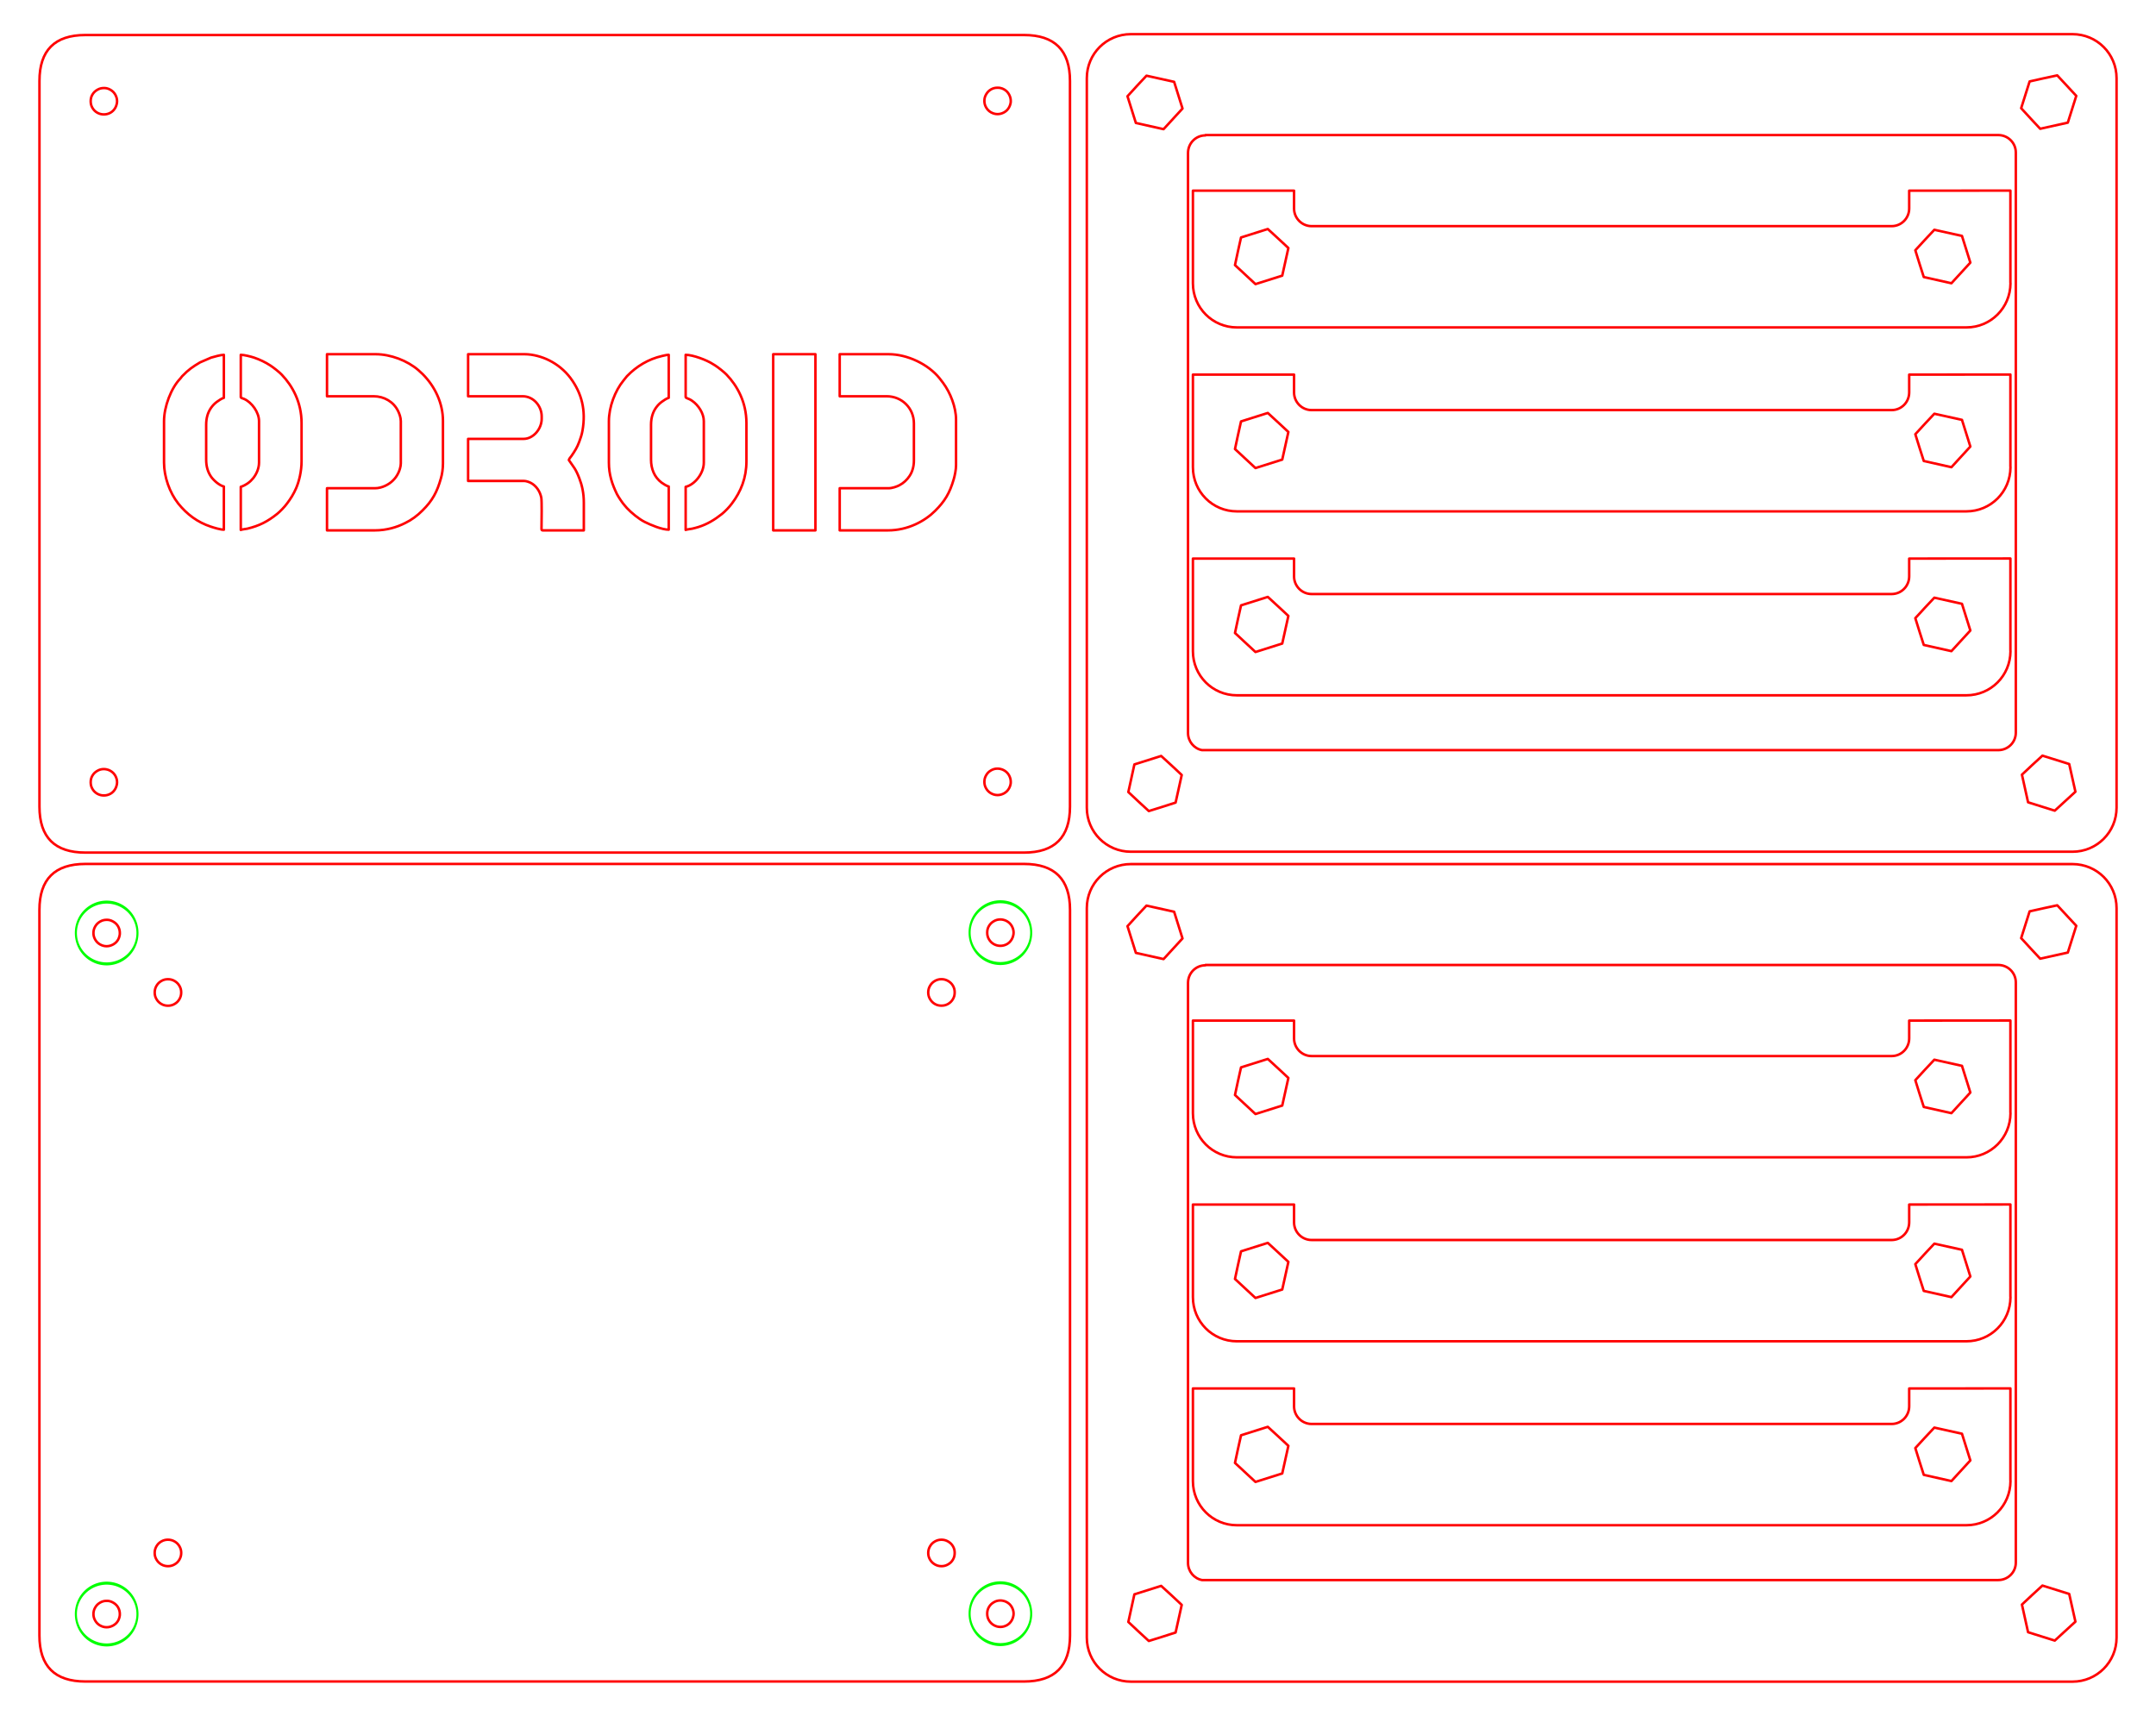 <?xml version="1.0" encoding="UTF-8" standalone="no"?>
<svg
   xmlns:ooo="http://xml.openoffice.org/svg/export"
   xmlns:dc="http://purl.org/dc/elements/1.1/"
   xmlns:cc="http://creativecommons.org/ns#"
   xmlns:rdf="http://www.w3.org/1999/02/22-rdf-syntax-ns#"
   xmlns:svg="http://www.w3.org/2000/svg"
   xmlns="http://www.w3.org/2000/svg"
   xmlns:sodipodi="http://sodipodi.sourceforge.net/DTD/sodipodi-0.dtd"
   xmlns:inkscape="http://www.inkscape.org/namespaces/inkscape"
   version="1.2"
   width="868.11"
   height="690.945"
   viewBox="0 0 24500 19499.999"
   preserveAspectRatio="xMidYMid"
   clip-path="url(#presentation_clip_path)"
   xml:space="preserve"
   id="svg2"
   inkscape:version="0.48.4 r9939"
   sodipodi:docname="OdroidCase-Standard ohne Blende.pdf"
   style="fill-rule:evenodd;stroke-width:28.222;stroke-linejoin:round"><sodipodi:namedview
     pagecolor="#ffffff"
     bordercolor="#666666"
     borderopacity="1"
     objecttolerance="10"
     gridtolerance="10"
     guidetolerance="10"
     inkscape:pageopacity="0"
     inkscape:pageshadow="2"
     inkscape:window-width="1920"
     inkscape:window-height="1060"
     id="namedview368"
     showgrid="false"
     inkscape:document-units="mm"
     units="mm"
     inkscape:snap-bbox="true"
     inkscape:bbox-nodes="true"
     inkscape:bbox-paths="true"
     inkscape:snap-bbox-edge-midpoints="true"
     inkscape:snap-bbox-midpoints="true"
     inkscape:snap-nodes="true"
     inkscape:object-paths="true"
     inkscape:snap-intersection-paths="true"
     inkscape:object-nodes="true"
     inkscape:snap-smooth-nodes="true"
     inkscape:snap-midpoints="true"
     inkscape:snap-object-midpoints="true"
     inkscape:snap-center="true"
     inkscape:zoom="0.58946907"
     inkscape:cx="1178.5402"
     inkscape:cy="420.60257"
     inkscape:window-x="1913"
     inkscape:window-y="-10"
     inkscape:window-maximized="1"
     inkscape:current-layer="svg2" /><defs
     class="ClipPathGroup"
     id="defs4"><clipPath
       id="presentation_clip_path"
       clipPathUnits="userSpaceOnUse"><rect
         x="0"
         y="0"
         width="60900"
         height="30400"
         id="rect7" /></clipPath></defs><defs
     class="TextShapeIndex"
     id="defs9"><g
       ooo:slide="id1"
       ooo:id-list="id3 id4 id5 id6 id7 id8 id9 id10 id11 id12 id13 id14 id15 id16 id17 id18 id19 id20 id21 id22 id23 id24 id25 id26 id27 id28 id29 id30 id31 id32 id33 id34 id35 id36 id37 id38 id39 id40 id41 id42 id43 id44 id45 id46 id47 id48 id49 id50 id51 id52 id53 id54 id55 id56 id57 id58 id59 id60"
       id="g11" /></defs><defs
     class="EmbeddedBulletChars"
     id="defs13"><g
       id="bullet-char-template(57356)"
       transform="scale(4.8828125e-4,-4.8828125e-4)"><path
         d="M 580,1141 1163,571 580,0 -4,571 580,1141 z"
         id="path16"
         inkscape:connector-curvature="0" /></g><g
       id="bullet-char-template(57354)"
       transform="scale(4.8828125e-4,-4.8828125e-4)"><path
         d="m 8,1128 1129,0 L 1137,0 8,0 8,1128 z"
         id="path19"
         inkscape:connector-curvature="0" /></g><g
       id="bullet-char-template(10146)"
       transform="scale(4.8828125e-4,-4.8828125e-4)"><path
         d="M 174,0 602,739 174,1481 1456,739 174,0 z m 1184,739 -1049,607 350,-607 699,0 z"
         id="path22"
         inkscape:connector-curvature="0" /></g><g
       id="bullet-char-template(10132)"
       transform="scale(4.8828125e-4,-4.8828125e-4)"><path
         d="M 2015,739 1276,0 717,0 l 543,543 -1086,0 0,393 1086,0 -543,545 557,0 741,-742 z"
         id="path25"
         inkscape:connector-curvature="0" /></g><g
       id="bullet-char-template(10007)"
       transform="scale(4.8828125e-4,-4.8828125e-4)"><path
         d="m 0,-2 c -7,16 -16,29 -25,39 l 381,530 c -94,256 -141,385 -141,387 0,25 13,38 40,38 9,0 21,-2 34,-5 21,4 42,12 65,25 l 27,-13 111,-251 280,301 64,-25 24,25 c 21,-10 41,-24 62,-43 C 886,937 835,863 770,784 769,783 710,716 594,584 L 774,223 c 0,-27 -21,-55 -63,-84 l 16,-20 C 717,90 699,76 672,76 641,76 570,178 457,381 L 164,-76 c -22,-34 -53,-51 -92,-51 -42,0 -63,17 -64,51 -7,9 -10,24 -10,44 0,9 1,19 2,30 z"
         id="path28"
         inkscape:connector-curvature="0" /></g><g
       id="bullet-char-template(10004)"
       transform="scale(4.8828125e-4,-4.8828125e-4)"><path
         d="M 285,-33 C 182,-33 111,30 74,156 52,228 41,333 41,471 c 0,78 14,145 41,201 34,71 87,106 158,106 53,0 88,-31 106,-94 l 23,-176 c 8,-64 28,-97 59,-98 l 735,706 c 11,11 33,17 66,17 42,0 63,-15 63,-46 l 0,-122 c 0,-36 -10,-64 -30,-84 L 442,47 C 390,-6 338,-33 285,-33 z"
         id="path31"
         inkscape:connector-curvature="0" /></g><g
       id="bullet-char-template(9679)"
       transform="scale(4.8828125e-4,-4.8828125e-4)"><path
         d="M 813,0 C 632,0 489,54 383,161 276,268 223,411 223,592 c 0,181 53,324 160,431 106,107 249,161 430,161 179,0 323,-54 432,-161 108,-107 162,-251 162,-431 0,-180 -54,-324 -162,-431 C 1136,54 992,0 813,0 z"
         id="path34"
         inkscape:connector-curvature="0" /></g><g
       id="bullet-char-template(8226)"
       transform="scale(4.8828125e-4,-4.8828125e-4)"><path
         d="m 346,457 c -73,0 -137,26 -191,78 -54,51 -81,114 -81,188 0,73 27,136 81,188 54,52 118,78 191,78 73,0 134,-26 185,-79 51,-51 77,-114 77,-187 0,-75 -25,-137 -76,-188 -50,-52 -112,-78 -186,-78 z"
         id="path37"
         inkscape:connector-curvature="0" /></g><g
       id="bullet-char-template(8211)"
       transform="scale(4.8828125e-4,-4.8828125e-4)"><path
         d="m -4,459 1139,0 0,147 -1139,0 0,-147 z"
         id="path40"
         inkscape:connector-curvature="0" /></g></defs><defs
     class="TextEmbeddedBitmaps"
     id="defs42" /><g
     id="bg-id2"
     class="Background"
     style="stroke:#ff0000;stroke-width:28.222;stroke-miterlimit:4;stroke-opacity:1;stroke-dasharray:none"
     transform="translate(0,-10900.004)" /><g
     id="bo-id2"
     class="BackgroundObjects"
     style="stroke:#ff0000;stroke-width:28.222;stroke-miterlimit:4;stroke-opacity:1;stroke-dasharray:none"
     transform="translate(0,-10900.004)" /><path
     style="fill:none;stroke:#ff0000;stroke-width:28.222;stroke-linejoin:miter;stroke-miterlimit:4;stroke-opacity:1;stroke-dasharray:none"
     d="M 969.667,398.139 C 621.667,398.139 448.438,572.25 448.438,920.25 l 0,8247.062 c 0,348 173.229,522.111 521.229,522.111 l 10667.117,0 c 348,0 522.111,-174.111 522.111,-522.111 l 0,-8247.062 c 0,-348 -174.111,-522.111 -522.111,-522.111 l -10667.117,0 z M 11336.041,996.979 c 11,0 19.868,0.646 30.868,2.646 16,3 30.098,8.757 44.098,16.757 23.999,14 40.68,31.562 54.68,55.562 13,24 20.285,46.966 20.285,74.966 0,12 -0.528,21.632 -3.528,32.632 -4,16 -8.757,28.333 -16.757,42.333 -14,24 -30.681,40.681 -54.68,54.681 -24,13 -47.966,20.284 -74.966,20.284 -28,0 -50.965,-7.284 -74.965,-20.284 -24,-14 -40.681,-30.681 -54.681,-54.681 -14,-24 -20.284,-47.965 -20.284,-74.965 0,-28 6.284,-50.966 20.284,-74.966 14,-24 30.681,-41.562 54.681,-55.562 24,-14 46.965,-19.403 74.965,-19.403 z m -10155.59,3.528 c 11,0 19.868,0.646 30.868,2.646 16,3 30.097,9.639 44.097,17.639 24,14 40.681,30.68 54.681,54.68 13,24 20.285,46.965 20.285,74.965 0,12 -1.41,22.514 -4.41,33.514 -4,16 -7.875,27.452 -15.875,41.452 -14,24 -30.68,41.562 -54.681,55.562 -24,13 -47.965,19.403 -74.965,19.403 -28,0 -50.965,-6.403 -74.965,-19.403 -24,-14 -41.562,-31.562 -55.562,-55.562 -14,-24 -19.403,-47.966 -19.403,-74.966 0,-28 5.403,-50.965 19.403,-74.965 14,-24 31.562,-40.68 55.562,-54.68 24,-14 46.965,-20.285 74.965,-20.285 z m 2535.59,3025.069 552.097,0 c 171,0 360.833,72.681 486.833,181.681 l 48.507,44.979 c 139,139 230.188,329.931 230.188,530.931 l 0,485.951 c 0,56 -9.813,124.333 -23.812,169.333 -43,152 -95.021,250.361 -209.021,363.361 -58,58 -121.792,105.993 -195.792,141.993 -94,48.001 -212.958,83.785 -343.958,83.785 l -545.042,0 0,-478.896 545.042,0 c 83,0 161.729,-45.312 203.729,-87.312 26,-25 43.854,-50.667 60.854,-84.667 13,-26 29.104,-72.125 29.104,-111.125 l 0,-478.896 c 0,-42 -16.75,-86.416 -31.75,-116.416 -51,-104 -157.93,-166.688 -276.931,-166.688 l -530.049,0 0,-478.014 z m 1603.375,0 642.938,0 c 94,0 198.813,29.674 277.812,69.674 95,47 178.771,116.437 240.771,198.437 132,177 178.465,370.723 138.465,599.723 -8,47 -22.042,86 -37.042,127 -24,66 -49.431,103.75 -86.43,158.75 -17,25 -27.75,31.388 -31.75,49.389 53,80 75.062,92.257 119.062,207.256 31,79 51.153,169.049 51.153,276.049 l 0,315.736 -468.312,0 c -16,0 -12.347,-20.042 -12.347,-37.041 0.999,-69 4.354,-300.139 -2.644,-335.139 -15,-73 -58.826,-136.452 -120.826,-168.452 -19,-9 -49.847,-21.166 -75.847,-21.166 l -635,0 0,-478.014 630.59,0 c 111,0 205.493,-114.542 205.493,-227.542 l 0,-29.104 c 0,-114 -91.076,-227.542 -216.076,-227.542 l -620.007,0 0,-478.014 z m 3466.924,0 479.778,0 0,2002.014 -479.778,0 0,-2002.014 z m 755.826,0 555.625,0 c 212,0 449.319,112.167 580.319,275.167 l 39.687,52.035 c 80,108 146.403,270.923 146.403,418.923 l 0,513.292 c 0,52 -14.458,122.278 -26.458,162.278 -46,158 -101.785,249.069 -210.785,358.069 -115,115 -307.222,222.25 -536.222,222.25 l -548.569,0 0,-478.896 555.625,0 c 40,0 93.708,-18.513 121.708,-33.514 47,-23.999 87.417,-61.833 116.416,-105.833 32,-48 49.389,-108.743 49.389,-173.743 l 0,-423.333 c 0,-173 -135.562,-308.681 -309.562,-308.681 l -533.576,0 0,-478.014 z m -6998.229,7.056 0,488.597 c -24,6 -63.139,33.743 -81.139,46.743 -25,19 -43.618,38.382 -62.618,64.382 -40,56 -57.326,120.91 -57.326,194.91 l 0,396.875 c 0,74 17.326,138.791 57.326,195.791 32,44.001 92.757,96.362 143.757,109.362 l 0,490.361 c -41,0 -115.167,-23.396 -148.167,-34.396 -150,-49 -271.535,-139.938 -369.535,-261.938 -99,-125 -162.278,-304.666 -162.278,-465.666 l 0,-470.959 c 0,-164 79.09,-374.951 186.09,-485.951 9,-10 11.285,-15.576 20.285,-25.576 75,-77.001 116.729,-104.987 203.729,-156.987 l 124.354,-53.798 c 36,-10 108.521,-31.75 145.521,-31.75 z m 192.264,0 c 40,0 114.695,19.75 151.695,31.75 66,23 127.208,51.958 185.208,89.958 33,21 103.882,77.188 127.882,103.188 121,126 225.778,312.333 225.778,550.333 l 0,434.799 c 0,112 -27.736,227.034 -61.736,306.034 -30,68 -61.069,117.625 -104.069,174.625 -27,37 -78.007,90.299 -112.007,117.299 -110,88 -202.785,134.569 -337.785,167.569 -16,3 -64.965,9.111 -74.965,14.112 l 0,-489.48 c 24,-6 63.139,-28.451 81.139,-41.451 24,-17 41.854,-35.208 60.854,-58.208 32,-40 65.264,-105.507 65.264,-175.507 l 0,-471.841 c 0,-98.999 -81.215,-213.236 -170.215,-252.236 -24,-11 -37.042,-8.93 -37.042,-22.93 l 0,-478.014 z m 4863.042,0 0,488.597 c -24,6 -63.139,33.743 -81.139,46.743 -25,19 -43.618,38.382 -62.618,64.382 -18,25 -31.451,51.785 -41.451,83.785 -10,31 -15.875,70.125 -15.875,111.125 l 0,396.875 c 0,103 37.063,198.173 119.062,260.173 18,13 57.021,38.98 82.021,44.98 l 0,490.361 c -77,0 -206.403,-54.195 -273.403,-88.195 -66,-33 -152.965,-104.868 -201.965,-157.868 -9,-9 -12.931,-16.458 -22.93,-26.458 -26,-28 -72.958,-98.41 -89.958,-131.41 -56,-115 -91.722,-223.069 -91.722,-358.069 l 0,-470.959 c 0,-161 69.806,-345.138 165.806,-462.139 l 39.688,-49.388 c 109,-113 244.639,-194.306 398.639,-229.306 20,-5 55.847,-13.229 75.847,-13.229 z m 192.264,0 c 83,0 239.563,58.951 309.562,104.951 10,7 18.34,10.757 27.34,16.757 33,21 103.882,77.188 127.882,103.188 121,126 225.778,312.333 225.778,550.333 l 0,434.799 c 0,187 -61.806,343.659 -165.805,480.659 -27,37 -78.007,90.299 -112.007,117.299 -81,65 -167.465,117.167 -265.465,148.167 -25,8 -47.319,13.402 -72.32,19.402 -16,3 -64.965,9.111 -74.965,14.112 l 0,-489.48 c 103,-24 206.375,-153.166 206.375,-275.166 l 0,-471.841 c 0,-88 -61.174,-181.069 -133.174,-231.069 -46,-32 -73.201,-27.097 -73.201,-44.097 l 0,-478.014 z m 3544.534,4702.528 c 11,0 19.868,1.526 30.868,3.527 16,3 30.098,8.757 44.098,16.757 23.999,14 40.68,30.681 54.68,54.681 13,24 20.285,47.847 20.285,75.847 0,12 -0.528,21.632 -3.528,32.632 -4,16 -8.757,28.333 -16.757,42.333 -14,24 -30.681,40.681 -54.68,54.681 -24,13 -47.966,20.285 -74.966,20.285 -28,0 -50.965,-7.285 -74.965,-20.285 -24,-14 -40.681,-30.681 -54.681,-54.681 -14,-24 -20.284,-47.965 -20.284,-74.965 0,-28 6.284,-51.847 20.284,-75.847 14,-24 30.681,-40.681 54.681,-54.681 24,-14 46.965,-20.284 74.965,-20.284 z m -10155.59,5.291 c 11,0 19.868,1.527 30.868,3.528 16,3 30.097,8.757 44.097,16.757 24,14 40.681,30.681 54.681,54.681 13,23.999 20.285,46.965 20.285,74.965 0,12 -1.41,22.514 -4.41,33.514 -4,16 -7.875,27.451 -15.875,41.451 -14,24 -30.68,41.563 -54.681,55.563 -24,13 -47.965,19.402 -74.965,19.402 -28,0 -50.965,-6.402 -74.965,-19.402 -24,-14 -41.562,-31.563 -55.562,-55.563 -14,-24 -19.403,-47.965 -19.403,-74.965 0,-28 5.403,-50.966 19.403,-74.965 14,-24 31.562,-40.681 55.562,-54.681 24,-14 46.965,-20.285 74.965,-20.285 z"
     id="path274"
     inkscape:connector-curvature="0"
     inkscape:export-filename="/home/se/Dokumente/programming/github/OdroidCase/g5320.png"
     inkscape:export-xdpi="92.5"
     inkscape:export-ydpi="92.5" /><g
     id="g5237"
     transform="translate(324.083,260.556)"
     inkscape:export-filename="/home/se/Dokumente/programming/github/OdroidCase/g5320.png"
     inkscape:export-xdpi="92.5"
     inkscape:export-ydpi="92.5"><path
       sodipodi:nodetypes="ssssssssscccccccccccccccsssscsscccccccccccccccc"
       inkscape:connector-curvature="0"
       id="path163"
       transform="matrix(28.222,0,0,28.222,0,-6.6469412e-4)"
       d="m 443.844,4.531 c -9.815,0 -17.719,7.904 -17.719,17.719 l 0,293.781 c 0,9.78 7.904,17.719 17.719,17.719 l 379.188,0 c 9.815,0 17.719,-7.939 17.719,-17.719 l 0,-293.781 c 0,-9.815 -7.904,-17.719 -17.719,-17.719 z M 816.875,21.125 c 2.563,2.74 5.109,5.496 7.656,8.25 -1.15,3.589 -2.277,7.185 -3.406,10.781 -3.715,0.791 -7.42,1.631 -11.125,2.469 -2.578,-2.737 -5.116,-5.51 -7.656,-8.281 1.137,-3.593 2.271,-7.187 3.406,-10.781 3.699,-0.856 7.412,-1.645 11.125,-2.438 z M 450.156,21.25 c 3.709,0.82 7.417,1.645 11.125,2.469 1.138,3.579 2.256,7.165 3.375,10.75 -2.542,2.771 -5.083,5.542 -7.625,8.312 -3.72,-0.828 -7.438,-1.664 -11.156,-2.5 -1.138,-3.579 -2.256,-7.165 -3.375,-10.75 2.504,-2.805 5.082,-5.541 7.656,-8.281 z m 23.75,23.906 319.188,0 c 3.933,0 7.094,3.134 7.094,7.031 l 0,233.625 c 0,3.898 -3.161,7.031 -7.094,7.031 l -320.594,0 c -3.224,-0.638 -5.625,-3.505 -5.625,-6.906 l 0,-233.562 c 0,-3.933 3.134,-7.094 7.031,-7.094 z m 337,249.906 c 3.6,1.105 7.19,2.241 10.781,3.375 0.828,3.72 1.664,7.438 2.5,11.156 -2.771,2.542 -5.542,5.083 -8.312,7.625 -3.587,-1.112 -7.169,-2.244 -10.75,-3.375 -0.825,-3.708 -1.647,-7.416 -2.469,-11.125 2.716,-2.589 5.484,-5.121 8.25,-7.656 z m -354.844,0.125 c 2.805,2.504 5.541,5.082 8.281,7.656 -0.811,3.711 -1.64,7.418 -2.469,11.125 -3.581,1.176 -7.182,2.289 -10.781,3.406 -2.783,-2.517 -5.515,-5.088 -8.25,-7.656 0.812,-3.708 1.625,-7.417 2.438,-11.125 3.594,-1.134 7.188,-2.27 10.781,-3.406 z"
       style="fill:none;stroke:#ff0000;stroke-width:1;stroke-linejoin:miter;stroke-miterlimit:4;stroke-opacity:1;stroke-dasharray:none" /><path
       sodipodi:nodetypes="ccssssccssscsccccccccccccccc"
       inkscape:connector-curvature="0"
       id="path129"
       d="m 22521.333,6086.6 -1150.056,0.88 0,201.965 c 0,111 -88.319,201.083 -199.319,201.083 l -6591.653,0 c -110,0 -199.319,-90.083 -199.319,-201.083 l 0,-201.965 -1149.174,0 0,1053.042 c 0,278 223.181,500.944 499.181,500.944 l 8290.277,0 c 277,0 499.945,-222.945 500.945,-500.944 0,-3 -0.881,-6.701 -0.881,-9.701 z m -8438.444,436.562 c 78.576,71.301 156.111,143.724 233.715,216.076 -24.116,104.461 -46.852,209.224 -69.674,313.972 -101.551,31.642 -202.904,63.906 -304.271,96.132 -77.886,-71.729 -155.348,-143.915 -232.833,-216.076 21.698,-104.929 45.3,-209.436 68.792,-313.972 101.433,-32.013 202.851,-64.074 304.271,-96.132 z m 7574.138,8.819 c 104.673,23.155 209.322,46.418 313.973,69.674 32.12,101.013 63.667,202.207 95.25,303.389 -71.732,78.199 -143.463,156.398 -215.195,234.597 -104.657,-23.518 -209.315,-47.037 -313.972,-70.556 -33.192,-101.062 -64.604,-202.682 -96.132,-304.271 70.983,-78.581 143.578,-155.658 216.076,-232.833 z"
       style="fill:none;stroke:#ff0000;stroke-width:28.222;stroke-linejoin:miter;stroke-miterlimit:4;stroke-opacity:1;stroke-dasharray:none" /><path
       style="fill:none;stroke:#ff0000;stroke-width:28.222;stroke-linejoin:miter;stroke-miterlimit:4;stroke-opacity:1;stroke-dasharray:none"
       d="m 22521.333,3996.09 -1150.055,0.88 0,201.965 c 0,111 -88.32,201.083 -199.32,201.083 l -6591.652,0 c -110,0 -199.32,-90.083 -199.32,-201.083 l 0,-201.965 -1149.173,0 0,1053.042 c 0,278 223.18,500.944 499.18,500.944 l 8290.278,0 c 277,0 499.944,-222.945 500.944,-500.944 0,-3 -0.88,-6.701 -0.88,-9.701 z m -8438.444,436.562 c 78.576,71.301 156.111,143.724 233.715,216.076 -24.115,104.461 -46.851,209.224 -69.673,313.972 -101.551,31.642 -202.905,63.906 -304.271,96.132 -77.886,-71.729 -155.349,-143.915 -232.833,-216.076 21.697,-104.929 45.3,-209.436 68.791,-313.972 101.433,-32.013 202.852,-64.074 304.271,-96.132 z m 7574.139,8.819 c 104.673,23.155 209.322,46.418 313.972,69.674 32.12,101.014 63.667,202.207 95.25,303.389 -71.732,78.199 -143.463,156.398 -215.194,234.597 -104.658,-23.518 -209.315,-47.037 -313.973,-70.556 -33.191,-101.062 -64.604,-202.682 -96.132,-304.271 70.984,-78.581 143.578,-155.658 216.077,-232.833 z"
       id="path5225"
       inkscape:connector-curvature="0"
       sodipodi:nodetypes="ccssssccssscsccccccccccccccc" /><path
       sodipodi:nodetypes="ccssssccssscsccccccccccccccc"
       inkscape:connector-curvature="0"
       id="path5227"
       d="m 22521.333,1905.581 -1150.055,0.88 0,201.965 c 0,111 -88.32,201.083 -199.32,201.083 l -6591.653,0 c -110,0 -199.319,-90.083 -199.319,-201.083 l 0,-201.965 -1149.174,0 0,1053.042 c 0,278 223.181,500.944 499.181,500.944 l 8290.278,0 c 277,0 499.944,-222.945 500.944,-500.944 0,-3 -0.88,-6.701 -0.88,-9.701 z m -8438.444,436.562 c 78.576,71.301 156.111,143.724 233.715,216.076 -24.115,104.461 -46.851,209.224 -69.674,313.972 -101.55,31.642 -202.904,63.906 -304.27,96.132 -77.887,-71.729 -155.349,-143.915 -232.834,-216.076 21.698,-104.929 45.301,-209.436 68.792,-313.972 101.433,-32.013 202.851,-64.074 304.271,-96.132 z m 7574.139,8.819 c 104.672,23.155 209.321,46.418 313.972,69.674 32.12,101.013 63.667,202.207 95.25,303.389 -71.732,78.199 -143.463,156.398 -215.195,234.597 -104.657,-23.518 -209.315,-47.037 -313.972,-70.556 -33.191,-101.062 -64.604,-202.682 -96.132,-304.271 70.984,-78.581 143.578,-155.658 216.077,-232.833 z"
       style="fill:none;stroke:#ff0000;stroke-width:28.222;stroke-linejoin:miter;stroke-miterlimit:4;stroke-opacity:1;stroke-dasharray:none" /></g><g
     id="g5243"
     transform="translate(324.083,9692.396)"
     inkscape:export-filename="/home/se/Dokumente/programming/github/OdroidCase/g5320.png"
     inkscape:export-xdpi="92.5"
     inkscape:export-ydpi="92.5"><path
       style="fill:none;stroke:#ff0000;stroke-width:1;stroke-linejoin:miter;stroke-miterlimit:4;stroke-opacity:1;stroke-dasharray:none"
       d="m 443.844,4.531 c -9.815,0 -17.719,7.904 -17.719,17.719 l 0,293.781 c 0,9.78 7.904,17.719 17.719,17.719 l 379.188,0 c 9.815,0 17.719,-7.939 17.719,-17.719 l 0,-293.781 c 0,-9.815 -7.904,-17.719 -17.719,-17.719 z M 816.875,21.125 c 2.563,2.74 5.109,5.496 7.656,8.25 -1.15,3.589 -2.277,7.185 -3.406,10.781 -3.715,0.791 -7.42,1.631 -11.125,2.469 -2.578,-2.737 -5.116,-5.51 -7.656,-8.281 1.137,-3.593 2.271,-7.187 3.406,-10.781 3.699,-0.856 7.412,-1.645 11.125,-2.438 z M 450.156,21.25 c 3.709,0.82 7.417,1.645 11.125,2.469 1.138,3.579 2.256,7.165 3.375,10.75 -2.542,2.771 -5.083,5.542 -7.625,8.312 -3.72,-0.828 -7.438,-1.664 -11.156,-2.5 -1.138,-3.579 -2.256,-7.165 -3.375,-10.75 2.504,-2.805 5.082,-5.541 7.656,-8.281 z m 23.75,23.906 319.188,0 c 3.933,0 7.094,3.134 7.094,7.031 l 0,233.625 c 0,3.898 -3.161,7.031 -7.094,7.031 l -320.594,0 c -3.224,-0.638 -5.625,-3.505 -5.625,-6.906 l 0,-233.562 c 0,-3.933 3.134,-7.094 7.031,-7.094 z m 337,249.906 c 3.6,1.105 7.19,2.241 10.781,3.375 0.828,3.72 1.664,7.438 2.5,11.156 -2.771,2.542 -5.542,5.083 -8.312,7.625 -3.587,-1.112 -7.169,-2.244 -10.75,-3.375 -0.825,-3.708 -1.647,-7.416 -2.469,-11.125 2.716,-2.589 5.484,-5.121 8.25,-7.656 z m -354.844,0.125 c 2.805,2.504 5.541,5.082 8.281,7.656 -0.811,3.711 -1.64,7.418 -2.469,11.125 -3.581,1.176 -7.182,2.289 -10.781,3.406 -2.783,-2.517 -5.515,-5.088 -8.25,-7.656 0.812,-3.708 1.625,-7.417 2.438,-11.125 3.594,-1.134 7.188,-2.27 10.781,-3.406 z"
       transform="matrix(28.222,0,0,28.222,0,-6.6469412e-4)"
       id="path5245"
       inkscape:connector-curvature="0"
       sodipodi:nodetypes="ssssssssscccccccccccccccsssscsscccccccccccccccc" /><path
       style="fill:none;stroke:#ff0000;stroke-width:28.222;stroke-linejoin:miter;stroke-miterlimit:4;stroke-opacity:1;stroke-dasharray:none"
       d="m 22521.333,6086.6 -1150.056,0.88 0,201.965 c 0,111 -88.319,201.083 -199.319,201.083 l -6591.653,0 c -110,0 -199.319,-90.083 -199.319,-201.083 l 0,-201.965 -1149.174,0 0,1053.042 c 0,278 223.181,500.944 499.181,500.944 l 8290.277,0 c 277,0 499.945,-222.945 500.945,-500.944 0,-3 -0.881,-6.701 -0.881,-9.701 z m -8438.444,436.562 c 78.576,71.301 156.111,143.724 233.715,216.076 -24.116,104.461 -46.852,209.224 -69.674,313.972 -101.551,31.642 -202.904,63.906 -304.271,96.132 -77.886,-71.729 -155.348,-143.915 -232.833,-216.076 21.698,-104.929 45.3,-209.436 68.792,-313.972 101.433,-32.013 202.851,-64.074 304.271,-96.132 z m 7574.138,8.819 c 104.673,23.155 209.322,46.418 313.973,69.674 32.12,101.013 63.667,202.207 95.25,303.389 -71.732,78.199 -143.463,156.398 -215.195,234.597 -104.657,-23.518 -209.315,-47.037 -313.972,-70.556 -33.192,-101.062 -64.604,-202.682 -96.132,-304.271 70.983,-78.581 143.578,-155.658 216.076,-232.833 z"
       id="path5247"
       inkscape:connector-curvature="0"
       sodipodi:nodetypes="ccssssccssscsccccccccccccccc" /><path
       sodipodi:nodetypes="ccssssccssscsccccccccccccccc"
       inkscape:connector-curvature="0"
       id="path5249"
       d="m 22521.333,3996.09 -1150.055,0.88 0,201.965 c 0,111 -88.32,201.083 -199.32,201.083 l -6591.652,0 c -110,0 -199.32,-90.083 -199.32,-201.083 l 0,-201.965 -1149.173,0 0,1053.042 c 0,278 223.18,500.944 499.18,500.944 l 8290.278,0 c 277,0 499.944,-222.945 500.944,-500.944 0,-3 -0.88,-6.701 -0.88,-9.701 z m -8438.444,436.562 c 78.576,71.301 156.111,143.724 233.715,216.076 -24.115,104.461 -46.851,209.224 -69.673,313.972 -101.551,31.642 -202.905,63.906 -304.271,96.132 -77.886,-71.729 -155.349,-143.915 -232.833,-216.076 21.697,-104.929 45.3,-209.436 68.791,-313.972 101.433,-32.013 202.852,-64.074 304.271,-96.132 z m 7574.139,8.819 c 104.673,23.155 209.322,46.418 313.972,69.674 32.12,101.014 63.667,202.207 95.25,303.389 -71.732,78.199 -143.463,156.398 -215.194,234.597 -104.658,-23.518 -209.315,-47.037 -313.973,-70.556 -33.191,-101.062 -64.604,-202.682 -96.132,-304.271 70.984,-78.581 143.578,-155.658 216.077,-232.833 z"
       style="fill:none;stroke:#ff0000;stroke-width:28.222;stroke-linejoin:miter;stroke-miterlimit:4;stroke-opacity:1;stroke-dasharray:none" /><path
       style="fill:none;stroke:#ff0000;stroke-width:28.222;stroke-linejoin:miter;stroke-miterlimit:4;stroke-opacity:1;stroke-dasharray:none"
       d="m 22521.333,1905.581 -1150.055,0.88 0,201.965 c 0,111 -88.32,201.083 -199.32,201.083 l -6591.653,0 c -110,0 -199.319,-90.083 -199.319,-201.083 l 0,-201.965 -1149.174,0 0,1053.042 c 0,278 223.181,500.944 499.181,500.944 l 8290.278,0 c 277,0 499.944,-222.945 500.944,-500.944 0,-3 -0.88,-6.701 -0.88,-9.701 z m -8438.444,436.562 c 78.576,71.301 156.111,143.724 233.715,216.076 -24.115,104.461 -46.851,209.224 -69.674,313.972 -101.55,31.642 -202.904,63.906 -304.27,96.132 -77.887,-71.729 -155.349,-143.915 -232.834,-216.076 21.698,-104.929 45.301,-209.436 68.792,-313.972 101.433,-32.013 202.851,-64.074 304.271,-96.132 z m 7574.139,8.819 c 104.672,23.155 209.321,46.418 313.972,69.674 32.12,101.013 63.667,202.207 95.25,303.389 -71.732,78.199 -143.463,156.398 -215.195,234.597 -104.657,-23.518 -209.315,-47.037 -313.972,-70.556 -33.191,-101.062 -64.604,-202.682 -96.132,-304.271 70.984,-78.581 143.578,-155.658 216.077,-232.833 z"
       id="path5251"
       inkscape:connector-curvature="0"
       sodipodi:nodetypes="ccssssccssscsccccccccccccccc" /></g><g
     id="g5320"
     inkscape:export-xdpi="92.5"
     inkscape:export-ydpi="92.5"><path
       id="path227"
       transform="matrix(28.222,0,0,28.222,0,-6.2303912e-4)"
       d="M 34.375 347.906 C 22.044 347.906 15.875 354.076 15.875 366.406 L 15.875 658.625 C 15.875 670.956 22.044 677.125 34.375 677.125 L 412.344 677.125 C 424.674 677.125 430.844 670.956 430.844 658.625 L 430.844 366.406 C 430.844 354.076 424.674 347.906 412.344 347.906 L 34.375 347.906 z M 402.812 370.25 C 403.202 370.25 403.516 370.304 403.906 370.375 C 404.473 370.481 404.973 370.685 405.469 370.969 C 406.319 371.465 406.91 372.056 407.406 372.906 C 407.867 373.757 408.125 374.57 408.125 375.562 C 408.125 375.988 408.075 376.36 407.969 376.75 C 407.827 377.317 407.69 377.723 407.406 378.219 C 406.91 379.069 406.319 379.691 405.469 380.188 C 404.618 380.648 403.769 380.875 402.812 380.875 C 401.82 380.875 401.007 380.648 400.156 380.188 C 399.306 379.691 398.684 379.069 398.188 378.219 C 397.691 377.368 397.5 376.519 397.5 375.562 C 397.5 374.57 397.691 373.757 398.188 372.906 C 398.684 372.056 399.306 371.465 400.156 370.969 C 401.007 370.473 401.82 370.25 402.812 370.25 z M 42.938 370.406 C 43.327 370.406 43.641 370.429 44.031 370.5 C 44.598 370.606 45.098 370.842 45.594 371.125 C 46.444 371.621 47.066 372.212 47.562 373.062 C 48.023 373.913 48.25 374.727 48.25 375.719 C 48.25 376.144 48.231 376.485 48.125 376.875 C 47.983 377.442 47.846 377.879 47.562 378.375 C 47.066 379.225 46.444 379.816 45.594 380.312 C 44.743 380.773 43.894 381.031 42.938 381.031 C 41.945 381.031 41.132 380.773 40.281 380.312 C 39.431 379.816 38.84 379.225 38.344 378.375 C 37.848 377.525 37.625 376.675 37.625 375.719 C 37.625 374.727 37.848 373.913 38.344 373.062 C 38.84 372.212 39.431 371.621 40.281 371.125 C 41.132 370.629 41.945 370.406 42.938 370.406 z M 379.062 394.312 C 380.055 394.312 380.9 394.535 381.75 395.031 C 382.6 395.527 383.223 396.118 383.719 396.969 C 384.215 397.819 384.406 398.668 384.406 399.625 L 384.406 399.656 C 384.406 400.613 384.215 401.462 383.719 402.312 C 383.223 403.163 382.6 403.785 381.75 404.281 C 380.9 404.777 380.05 404.969 379.094 404.969 C 378.102 404.969 377.257 404.777 376.406 404.281 C 375.556 403.785 374.965 403.163 374.469 402.312 C 373.973 401.462 373.75 400.613 373.75 399.656 C 373.75 398.664 373.973 397.819 374.469 396.969 C 374.965 396.118 375.556 395.527 376.406 395.031 C 377.257 394.535 378.106 394.312 379.062 394.312 z M 67.594 620.031 C 68.586 620.031 69.462 620.254 70.312 620.75 C 71.163 621.246 71.754 621.837 72.25 622.688 C 72.746 623.538 72.969 624.387 72.969 625.344 C 72.969 626.336 72.746 627.181 72.25 628.031 C 71.754 628.882 71.163 629.473 70.312 629.969 C 69.462 630.465 68.613 630.688 67.656 630.688 C 66.664 630.688 65.788 630.465 64.938 629.969 C 64.087 629.473 63.496 628.882 63 628.031 C 62.504 627.181 62.281 626.332 62.281 625.375 C 62.281 624.383 62.504 623.538 63 622.688 C 63.496 621.837 64.087 621.246 64.938 620.75 C 65.788 620.254 66.637 620.031 67.594 620.031 z M 379.062 620.031 C 380.055 620.031 380.9 620.254 381.75 620.75 C 382.6 621.246 383.223 621.837 383.719 622.688 C 384.215 623.538 384.406 624.387 384.406 625.344 C 384.406 626.336 384.215 627.181 383.719 628.031 C 383.223 628.882 382.6 629.473 381.75 629.969 C 380.9 630.465 380.05 630.688 379.094 630.688 C 378.102 630.688 377.257 630.465 376.406 629.969 C 375.556 629.473 374.965 628.882 374.469 628.031 C 373.973 627.181 373.75 626.332 373.75 625.375 C 373.75 624.383 373.973 623.538 374.469 622.688 C 374.965 621.837 375.556 621.246 376.406 620.75 C 377.257 620.254 378.106 620.031 379.062 620.031 z M 402.812 644.5 C 403.202 644.5 403.516 644.554 403.906 644.625 C 404.473 644.731 404.973 644.935 405.469 645.219 C 406.319 645.715 406.91 646.306 407.406 647.156 C 407.867 648.007 408.125 648.82 408.125 649.812 C 408.125 650.238 408.075 650.61 407.969 651 C 407.827 651.567 407.69 651.973 407.406 652.469 C 406.91 653.319 406.319 653.941 405.469 654.438 C 404.618 654.898 403.769 655.156 402.812 655.156 C 401.82 655.156 401.007 654.898 400.156 654.438 C 399.306 653.941 398.684 653.319 398.188 652.469 C 397.691 651.618 397.5 650.769 397.5 649.812 C 397.5 648.82 397.691 648.007 398.188 647.156 C 398.684 646.306 399.306 645.715 400.156 645.219 C 401.007 644.723 401.82 644.5 402.812 644.5 z M 42.938 644.656 C 43.327 644.656 43.641 644.679 44.031 644.75 C 44.598 644.856 45.098 645.092 45.594 645.375 C 46.444 645.871 47.066 646.462 47.562 647.312 C 48.023 648.163 48.25 648.977 48.25 649.969 C 48.25 650.394 48.231 650.735 48.125 651.125 C 47.983 651.692 47.846 652.129 47.562 652.625 C 47.066 653.475 46.444 654.066 45.594 654.562 C 44.743 655.023 43.894 655.281 42.938 655.281 C 41.945 655.281 41.132 655.023 40.281 654.562 C 39.431 654.066 38.84 653.475 38.344 652.625 C 37.848 651.775 37.625 650.925 37.625 649.969 C 37.625 648.977 37.848 648.163 38.344 647.312 C 38.84 646.462 39.431 645.871 40.281 645.375 C 41.132 644.879 41.945 644.656 42.938 644.656 z "
       style="fill:none;stroke:#ff0000;stroke-width:1;stroke-linejoin:miter;stroke-miterlimit:4;stroke-opacity:1;stroke-dasharray:none" /><path
       d="m 1909.083,11128.556 -1,0 c 28,0 52,6 76,20 24,14 41,31 55,55 14,24 20,48 20,75 l 0,1 0,0 c 0,27 -6,51 -20,75 -14,24 -31,41 -55,55 -24,14 -48,20 -75,20 -28,0 -52,-6 -76,-20 -24,-14 -41,-31 -55,-55 -14,-24 -20,-48 -20,-75 0,-28 6,-52 20,-76 14,-24 31,-41 55,-55 24,-14 48,-20 75,-20 l 1,0 z"
       id="path252"
       inkscape:connector-curvature="0"
       style="fill:none;stroke:#ff0000;stroke-width:28.222;stroke-linejoin:miter;stroke-miterlimit:4;stroke-opacity:1;stroke-dasharray:none" /><path
       transform="matrix(3.391,0,0,4.903,10408.225,14260.743)"
       d="m 386.26,831.854 a 103.163,71.374 0 1 1 -206.325,0 103.163,71.374 0 1 1 206.325,0 z"
       sodipodi:ry="71.374146"
       sodipodi:rx="103.16264"
       sodipodi:cy="831.85425"
       sodipodi:cx="283.09747"
       id="path5253"
       style="color:#000000;fill:none;stroke:#00ff00;stroke-width:6.922;stroke-linecap:butt;stroke-linejoin:round;stroke-miterlimit:4;stroke-opacity:1;stroke-dasharray:none;stroke-dashoffset:0;marker:none;visibility:visible;display:inline;overflow:visible;enable-background:accumulate"
       sodipodi:type="arc" /><path
       sodipodi:type="arc"
       style="color:#000000;fill:none;stroke:#00ff00;stroke-width:6.922;stroke-linecap:butt;stroke-linejoin:round;stroke-miterlimit:4;stroke-opacity:1;stroke-dasharray:none;stroke-dashoffset:0;marker:none;visibility:visible;display:inline;overflow:visible;enable-background:accumulate"
       id="path5255"
       sodipodi:cx="283.09747"
       sodipodi:cy="831.85425"
       sodipodi:rx="103.16264"
       sodipodi:ry="71.374146"
       d="m 386.26,831.854 a 103.163,71.374 0 1 1 -206.325,0 103.163,71.374 0 1 1 206.325,0 z"
       transform="matrix(3.391,0,0,4.903,10408.225,6520.743)" /><path
       sodipodi:type="arc"
       style="color:#000000;fill:none;stroke:#00ff00;stroke-width:6.922;stroke-linecap:butt;stroke-linejoin:round;stroke-miterlimit:4;stroke-opacity:1;stroke-dasharray:none;stroke-dashoffset:0;marker:none;visibility:visible;display:inline;overflow:visible;enable-background:accumulate"
       id="path5257"
       sodipodi:cx="283.09747"
       sodipodi:cy="831.85425"
       sodipodi:rx="103.16264"
       sodipodi:ry="71.374146"
       d="m 386.26,831.854 a 103.163,71.374 0 1 1 -206.325,0 103.163,71.374 0 1 1 206.325,0 z"
       transform="matrix(3.391,0,0,4.903,252.226,14264.743)" /><path
       transform="matrix(3.391,0,0,4.903,252.226,6524.743)"
       d="m 386.26,831.854 a 103.163,71.374 0 1 1 -206.325,0 103.163,71.374 0 1 1 206.325,0 z"
       sodipodi:ry="71.374146"
       sodipodi:rx="103.16264"
       sodipodi:cy="831.85425"
       sodipodi:cx="283.09747"
       id="path5259"
       style="color:#000000;fill:none;stroke:#00ff00;stroke-width:6.922;stroke-linecap:butt;stroke-linejoin:round;stroke-miterlimit:4;stroke-opacity:1;stroke-dasharray:none;stroke-dashoffset:0;marker:none;visibility:visible;display:inline;overflow:visible;enable-background:accumulate"
       sodipodi:type="arc" /></g><g
     id="g5459"><g
       style="stroke:none;stroke-opacity:1;fill:#ff0000;fill-opacity:1"
       id="g5424"><path
         inkscape:connector-curvature="0"
         id="path5337"
         style="font-size:1128.889px;font-style:normal;font-weight:normal;text-align:center;line-height:125%;letter-spacing:0px;word-spacing:0px;text-anchor:middle;fill:#ff0000;fill-opacity:1;stroke:none;font-family:Sans;stroke-opacity:1"
         d="m 27859.881,8237.189 c -11.392,-6.614 -23.886,-11.391 -37.482,-14.332 -13.23,-3.307 -27.929,-4.96 -44.097,-4.961 -57.327,5e-4 -101.424,18.742 -132.292,56.224 -30.501,37.116 -45.751,90.584 -45.751,160.404 l 0,325.217 -101.975,0 0,-617.361 101.975,0 0,95.911 c 21.313,-37.482 49.058,-65.227 83.234,-83.234 34.175,-18.373 75.699,-27.56 124.574,-27.561 6.982,6e-4 14.699,0.552 23.151,1.654 8.452,0.736 17.822,2.022 28.112,3.858 l 0.551,104.18" /><path
         inkscape:connector-curvature="0"
         id="path5339"
         style="font-size:1128.889px;font-style:normal;font-weight:normal;text-align:center;line-height:125%;letter-spacing:0px;word-spacing:0px;text-anchor:middle;fill:#ff0000;fill-opacity:1;stroke:none;font-family:Sans;stroke-opacity:1"
         d="m 28471.179,8425.705 0,49.609 -466.328,0 c 4.41,69.821 25.356,123.105 62.839,159.852 37.849,36.38 90.399,54.57 157.647,54.57 38.952,0 76.619,-4.777 112.999,-14.332 36.747,-9.554 73.128,-23.886 109.141,-42.995 l 0,95.911 c -36.381,15.434 -73.68,27.193 -111.897,35.278 -38.218,8.085 -76.987,12.127 -116.306,12.127 -98.484,-1e-4 -176.573,-28.663 -234.267,-85.99 -57.326,-57.326 -85.989,-134.864 -85.989,-232.613 0,-101.056 27.193,-181.166 81.58,-240.33 54.753,-59.531 128.433,-89.296 221.037,-89.297 83.049,6e-4 148.644,26.826 196.784,80.477 48.506,53.285 72.76,125.861 72.76,217.73 m -101.423,-29.766 c -0.736,-55.489 -16.354,-99.769 -46.854,-132.843 -30.133,-33.072 -70.188,-49.609 -120.165,-49.609 -56.591,5e-4 -101.975,15.986 -136.15,47.956 -33.808,31.971 -53.284,76.987 -58.429,135.048 l 361.598,-0.551" /><path
         inkscape:connector-curvature="0"
         id="path5341"
         style="font-size:1128.889px;font-style:normal;font-weight:normal;text-align:center;line-height:125%;letter-spacing:0px;word-spacing:0px;text-anchor:middle;fill:#ff0000;fill-opacity:1;stroke:none;font-family:Sans;stroke-opacity:1"
         d="m 29043.892,8236.087 0,-334.036 101.423,0 0,857.691 -101.423,0 0,-92.604 c -21.314,36.748 -48.324,64.125 -81.029,82.131 -32.338,17.639 -71.291,26.458 -116.857,26.458 -74.598,-1e-4 -135.416,-29.766 -182.453,-89.297 -46.669,-59.531 -70.004,-137.804 -70.004,-234.818 0,-97.013 23.335,-175.286 70.004,-234.818 47.037,-59.531 107.855,-89.296 182.453,-89.297 45.566,6e-4 84.519,9.004 116.857,27.009 32.705,17.64 59.715,44.833 81.029,81.58 m -345.612,215.525 c 0,74.598 15.25,133.21 45.751,175.838 30.868,42.26 73.127,63.39 126.779,63.39 53.651,1e-4 95.911,-21.13 126.78,-63.39 30.867,-42.627 46.301,-101.24 46.302,-175.838 0,-74.597 -15.435,-133.026 -46.302,-175.286 -30.869,-42.627 -73.129,-63.94 -126.78,-63.941 -53.652,6e-4 -95.911,21.314 -126.779,63.941 -30.501,42.26 -45.751,100.689 -45.751,175.286" /><path
         inkscape:connector-curvature="0"
         id="path5343"
         style="font-size:1128.889px;font-style:normal;font-weight:normal;text-align:center;line-height:125%;letter-spacing:0px;word-spacing:0px;text-anchor:middle;fill:#ff0000;fill-opacity:1;stroke:none;font-family:Sans;stroke-opacity:1"
         d="m 29380.133,8619.733 116.307,0 0,140.009 -116.307,0 0,-140.009 m 0,-443.728 116.307,0 0,140.009 -116.307,0 0,-140.009" /><path
         inkscape:connector-curvature="0"
         id="path5345"
         style="font-size:1128.889px;font-style:normal;font-weight:normal;text-align:center;line-height:125%;letter-spacing:0px;word-spacing:0px;text-anchor:middle;fill:#ff0000;fill-opacity:1;stroke:none;font-family:Sans;stroke-opacity:1"
         d="m 30539.339,8166.082 0,94.809 c -28.664,-15.801 -57.511,-27.56 -86.541,-35.278 -28.663,-8.084 -57.694,-12.126 -87.092,-12.127 -65.778,5e-4 -116.858,20.947 -153.238,62.839 -36.38,41.525 -54.57,99.954 -54.57,175.286 0,75.333 18.19,133.946 54.57,175.838 36.38,41.525 87.46,62.287 153.238,62.287 29.398,0 58.429,-3.858 87.092,-11.576 29.03,-8.084 57.877,-20.027 86.541,-35.829 l 0,93.707 c -28.296,13.229 -57.694,23.151 -88.194,29.766 -30.134,6.614 -62.288,9.922 -96.463,9.922 -92.972,-1e-4 -166.835,-29.214 -221.589,-87.643 -54.754,-58.429 -82.131,-137.252 -82.131,-236.471 0,-100.688 27.561,-179.88 82.683,-237.574 55.488,-57.693 131.372,-86.54 227.651,-86.541 31.236,6e-4 61.736,3.308 91.502,9.922 29.765,6.248 58.612,15.802 86.541,28.663" /><path
         inkscape:connector-curvature="0"
         id="path5347"
         style="font-size:1128.889px;font-style:normal;font-weight:normal;text-align:center;line-height:125%;letter-spacing:0px;word-spacing:0px;text-anchor:middle;fill:#ff0000;fill-opacity:1;stroke:none;font-family:Sans;stroke-opacity:1"
         d="m 30706.357,8516.104 0,-373.724 101.424,0 0,369.865 c 0,58.429 11.391,102.343 34.175,131.74 22.783,29.031 56.959,43.546 102.526,43.546 54.754,1e-4 97.932,-17.455 129.536,-52.365 31.97,-34.91 47.955,-82.498 47.955,-142.765 l 0,-350.022 101.424,0 0,617.361 -101.424,0 0,-94.809 c -24.621,37.483 -53.284,65.411 -85.989,83.785 -32.338,18.006 -70.005,27.009 -112.999,27.01 -70.924,-1e-4 -124.759,-22.049 -161.506,-66.146 -36.748,-44.097 -55.122,-108.589 -55.122,-193.476 m 255.213,-388.607 0,0" /><path
         inkscape:connector-curvature="0"
         id="path5349"
         style="font-size:1128.889px;font-style:normal;font-weight:normal;text-align:center;line-height:125%;letter-spacing:0px;word-spacing:0px;text-anchor:middle;fill:#ff0000;fill-opacity:1;stroke:none;font-family:Sans;stroke-opacity:1"
         d="m 31533.732,7967.094 0,175.286 208.91,0 0,78.824 -208.91,0 0,335.139 c 0,50.344 6.798,82.682 20.394,97.014 13.964,14.332 42.076,21.497 84.336,21.497 l 104.18,0 0,84.887 -104.18,0 c -78.272,0 -132.291,-14.515 -162.057,-43.546 -29.766,-29.398 -44.648,-82.682 -44.648,-159.852 l 0,-335.139 -74.414,0 0,-78.824 74.414,0 0,-175.286 101.975,0" /></g><g
       style="fill:#00ff00;fill-opacity:1"
       id="g5433"><path
         inkscape:connector-curvature="0"
         id="path5351"
         style="font-size:1128.889px;font-style:normal;font-weight:normal;text-align:center;line-height:125%;letter-spacing:0px;word-spacing:0px;text-anchor:middle;fill:#00ff00;fill-opacity:1;stroke:none;font-family:Sans"
         d="m 26033.705,9314.264 c -49.242,84.52 -85.806,168.121 -109.692,250.803 -23.886,82.683 -35.829,166.467 -35.829,251.354 0,84.887 11.943,169.04 35.829,252.457 24.254,83.049 60.817,166.65 109.692,250.802 l -88.194,0 c -55.122,-86.357 -96.463,-171.244 -124.024,-254.661 -27.193,-83.417 -40.79,-166.283 -40.79,-248.598 0,-81.947 13.597,-164.445 40.79,-247.496 27.193,-83.049 68.535,-167.936 124.024,-254.661 l 88.194,0" /><path
         inkscape:connector-curvature="0"
         id="path5353"
         style="font-size:1128.889px;font-style:normal;font-weight:normal;text-align:center;line-height:125%;letter-spacing:0px;word-spacing:0px;text-anchor:middle;fill:#00ff00;fill-opacity:1;stroke:none;font-family:Sans"
         d="m 26637.286,9855.006 c 0,-73.495 -15.251,-130.454 -45.751,-170.877 -30.133,-40.422 -72.577,-60.633 -127.331,-60.634 -54.387,5e-4 -96.83,20.212 -127.33,60.634 -30.134,40.423 -45.2,97.382 -45.2,170.877 0,73.128 15.066,129.903 45.2,170.326 30.5,40.422 72.943,60.633 127.33,60.633 54.754,0 97.198,-20.211 127.331,-60.633 30.5,-40.423 45.75,-97.198 45.751,-170.326 m 101.424,239.227 c 0,105.099 -23.336,183.188 -70.005,234.267 -46.67,51.446 -118.144,77.17 -214.423,77.17 -35.645,0 -69.269,-2.756 -100.872,-8.268 -31.603,-5.145 -62.287,-13.23 -92.053,-24.254 l 0,-98.667 c 29.766,16.169 59.164,28.112 88.195,35.829 29.03,7.717 58.612,11.575 88.745,11.575 66.513,0 116.306,-17.455 149.38,-52.365 33.072,-34.543 49.608,-86.908 49.609,-157.096 l 0,-50.161 c -20.947,36.38 -47.773,63.573 -80.477,81.58 -32.706,18.006 -71.843,27.009 -117.409,27.009 -75.701,0 -136.702,-28.847 -183.004,-86.54 -46.302,-57.694 -69.453,-134.129 -69.453,-229.306 0,-95.544 23.151,-172.162 69.453,-229.857 46.302,-57.693 107.303,-86.54 183.004,-86.541 45.566,6e-4 84.703,9.004 117.409,27.01 32.704,18.007 59.53,45.2 80.477,81.58 l 0,-93.707 101.424,0 0,540.742" /><path
         inkscape:connector-curvature="0"
         id="path5355"
         style="font-size:1128.889px;font-style:normal;font-weight:normal;text-align:center;line-height:125%;letter-spacing:0px;word-spacing:0px;text-anchor:middle;fill:#00ff00;fill-opacity:1;stroke:none;font-family:Sans"
         d="m 27305.359,9648.3 c -11.392,-6.614 -23.887,-11.391 -37.483,-14.332 -13.229,-3.307 -27.928,-4.96 -44.097,-4.961 -57.327,6e-4 -101.424,18.742 -132.292,56.224 -30.5,37.116 -45.751,90.583 -45.751,160.404 l 0,325.217 -101.974,0 0,-617.361 101.974,0 0,95.912 c 21.314,-37.482 49.058,-65.227 83.234,-83.234 34.175,-18.373 75.7,-27.56 124.575,-27.561 6.981,6e-4 14.698,0.552 23.151,1.654 8.451,0.736 17.822,2.022 28.112,3.858 l 0.551,104.18" /><path
         inkscape:connector-curvature="0"
         id="path5357"
         style="font-size:1128.889px;font-style:normal;font-weight:normal;text-align:center;line-height:125%;letter-spacing:0px;word-spacing:0px;text-anchor:middle;fill:#00ff00;fill-opacity:1;stroke:none;font-family:Sans"
         d="m 27916.657,9836.816 0,49.609 -466.328,0 c 4.409,69.821 25.355,123.105 62.838,159.853 37.85,36.38 90.399,54.57 157.648,54.57 38.952,0 76.618,-4.777 112.999,-14.332 36.747,-9.554 73.127,-23.885 109.14,-42.994 l 0,95.911 c -36.38,15.434 -73.679,27.193 -111.896,35.278 -38.218,8.084 -76.987,12.127 -116.307,12.127 -98.484,0 -176.573,-28.664 -234.266,-85.99 -57.327,-57.326 -85.99,-134.864 -85.99,-232.613 0,-101.056 27.193,-181.166 81.58,-240.33 54.754,-59.531 128.433,-89.296 221.037,-89.297 83.05,6e-4 148.644,26.826 196.784,80.477 48.507,53.285 72.76,125.861 72.761,217.73 m -101.424,-29.766 c -0.735,-55.489 -16.353,-99.769 -46.853,-132.843 -30.134,-33.072 -70.189,-49.609 -120.165,-49.609 -56.592,5e-4 -101.975,15.986 -136.15,47.956 -33.808,31.971 -53.285,76.987 -58.429,135.048 l 361.597,-0.551" /><path
         inkscape:connector-curvature="0"
         id="path5359"
         style="font-size:1128.889px;font-style:normal;font-weight:normal;text-align:center;line-height:125%;letter-spacing:0px;word-spacing:0px;text-anchor:middle;fill:#00ff00;fill-opacity:1;stroke:none;font-family:Sans"
         d="m 28611.188,9836.816 0,49.609 -466.328,0 c 4.409,69.821 25.356,123.105 62.838,159.853 37.85,36.38 90.399,54.57 157.648,54.57 38.952,0 76.618,-4.777 112.999,-14.332 36.747,-9.554 73.127,-23.885 109.141,-42.994 l 0,95.911 c -36.381,15.434 -73.68,27.193 -111.897,35.278 -38.218,8.084 -76.987,12.127 -116.306,12.127 -98.485,0 -176.573,-28.664 -234.267,-85.99 -57.326,-57.326 -85.99,-134.864 -85.99,-232.613 0,-101.056 27.194,-181.166 81.58,-240.33 54.754,-59.531 128.433,-89.296 221.038,-89.297 83.049,6e-4 148.644,26.826 196.784,80.477 48.506,53.285 72.759,125.861 72.76,217.73 m -101.424,-29.766 c -0.735,-55.489 -16.353,-99.769 -46.853,-132.843 -30.134,-33.072 -70.188,-49.609 -120.165,-49.609 -56.592,5e-4 -101.975,15.986 -136.15,47.956 -33.808,31.971 -53.284,76.987 -58.429,135.048 l 361.597,-0.551" /><path
         inkscape:connector-curvature="0"
         id="path5361"
         style="font-size:1128.889px;font-style:normal;font-weight:normal;text-align:center;line-height:125%;letter-spacing:0px;word-spacing:0px;text-anchor:middle;fill:#00ff00;fill-opacity:1;stroke:none;font-family:Sans"
         d="m 29290.836,9798.231 0,372.621 -101.423,0 0,-369.314 c 0,-58.428 -11.393,-102.158 -34.176,-131.189 -22.784,-29.03 -56.959,-43.545 -102.526,-43.546 -54.754,5e-4 -97.932,17.456 -129.535,52.365 -31.603,34.911 -47.405,82.499 -47.405,142.765 l 0,348.919 -101.975,0 0,-617.361 101.975,0 0,95.912 c 24.254,-37.115 52.733,-64.859 85.439,-83.234 33.072,-18.373 71.106,-27.56 114.101,-27.561 70.923,6e-4 124.574,22.049 160.955,66.146 36.38,43.73 54.57,108.222 54.57,193.476" /><path
         inkscape:connector-curvature="0"
         id="path5363"
         style="font-size:1128.889px;font-style:normal;font-weight:normal;text-align:center;line-height:125%;letter-spacing:0px;word-spacing:0px;text-anchor:middle;fill:#00ff00;fill-opacity:1;stroke:none;font-family:Sans"
         d="m 29520.142,10030.844 116.306,0 0,140.008 -116.306,0 0,-140.008 m 0,-443.729 116.306,0 0,140.009 -116.306,0 0,-140.009" /><path
         inkscape:connector-curvature="0"
         id="path5365"
         style="font-size:1128.889px;font-style:normal;font-weight:normal;text-align:center;line-height:125%;letter-spacing:0px;word-spacing:0px;text-anchor:middle;fill:#00ff00;fill-opacity:1;stroke:none;font-family:Sans"
         d="m 30715.728,9672.003 c 25.355,-45.567 55.672,-79.191 90.95,-100.872 35.277,-21.68 76.802,-32.521 124.575,-32.522 64.308,6e-4 113.917,22.601 148.828,67.799 34.909,44.833 52.365,108.774 52.366,191.823 l 0,372.621 -101.975,0 0,-369.314 c 0,-59.163 -10.474,-103.077 -31.42,-131.74 -20.947,-28.663 -52.917,-42.994 -95.911,-42.995 -52.55,5e-4 -94.075,17.456 -124.575,52.365 -30.501,34.911 -45.751,82.499 -45.751,142.765 l 0,348.919 -101.974,0 0,-369.314 c 0,-59.531 -10.474,-103.444 -31.42,-131.74 -20.946,-28.663 -53.284,-42.994 -97.014,-42.995 -51.814,5e-4 -92.971,17.639 -123.472,52.917 -30.501,34.911 -45.751,82.315 -45.751,142.214 l 0,348.919 -101.974,0 0,-617.361 101.974,0 0,95.912 c 23.151,-37.85 50.896,-65.778 83.234,-83.785 32.338,-18.006 70.739,-27.009 115.204,-27.01 44.832,6e-4 82.865,11.392 114.101,34.175 31.603,22.784 54.938,55.857 70.005,99.219" /><path
         inkscape:connector-curvature="0"
         id="path5367"
         style="font-size:1128.889px;font-style:normal;font-weight:normal;text-align:center;line-height:125%;letter-spacing:0px;word-spacing:0px;text-anchor:middle;fill:#00ff00;fill-opacity:1;stroke:none;font-family:Sans"
         d="m 31615.862,9860.518 c -81.947,4e-4 -138.723,9.371 -170.325,28.112 -31.603,18.742 -47.405,50.712 -47.405,95.912 0,36.012 11.759,64.676 35.278,85.989 23.886,20.946 56.224,31.42 97.014,31.419 56.223,10e-4 101.239,-19.843 135.048,-59.531 34.174,-40.055 51.262,-93.155 51.263,-159.301 l 0,-22.6 -100.873,0 m 202.296,-41.892 0,352.226 -101.423,0 0,-93.706 c -23.152,37.482 -51.999,65.227 -86.541,83.233 -34.543,17.639 -76.803,26.459 -126.78,26.459 -63.206,0 -113.55,-17.639 -151.033,-52.917 -37.115,-35.645 -55.673,-83.233 -55.672,-142.765 0,-69.453 23.151,-121.818 69.453,-157.096 46.669,-35.277 116.122,-52.916 208.359,-52.917 l 142.214,0 0,-9.922 c 0,-46.669 -15.435,-82.682 -46.302,-108.038 -30.501,-25.723 -73.496,-38.585 -128.985,-38.585 -35.278,5e-4 -69.637,4.226 -103.077,12.678 -33.441,8.452 -65.595,21.13 -96.463,38.034 l 0,-93.707 c 37.115,-14.331 73.128,-24.988 108.038,-31.971 34.91,-7.349 68.902,-11.024 101.975,-11.024 89.297,6e-4 155.994,23.152 200.091,69.453 44.097,46.303 66.146,116.491 66.146,210.564" /><path
         inkscape:connector-curvature="0"
         id="path5369"
         style="font-size:1128.889px;font-style:normal;font-weight:normal;text-align:center;line-height:125%;letter-spacing:0px;word-spacing:0px;text-anchor:middle;fill:#00ff00;fill-opacity:1;stroke:none;font-family:Sans"
         d="m 32385.359,9648.3 c -11.392,-6.614 -23.886,-11.391 -37.483,-14.332 -13.229,-3.307 -27.928,-4.96 -44.097,-4.961 -57.327,6e-4 -101.424,18.742 -132.292,56.224 -30.5,37.116 -45.751,90.583 -45.75,160.404 l 0,325.217 -101.975,0 0,-617.361 101.975,0 0,95.912 c 21.313,-37.482 49.058,-65.227 83.233,-83.234 34.175,-18.373 75.7,-27.56 124.575,-27.561 6.981,6e-4 14.698,0.552 23.151,1.654 8.451,0.736 17.822,2.022 28.112,3.858 l 0.551,104.18" /><path
         inkscape:connector-curvature="0"
         id="path5371"
         style="font-size:1128.889px;font-style:normal;font-weight:normal;text-align:center;line-height:125%;letter-spacing:0px;word-spacing:0px;text-anchor:middle;fill:#00ff00;fill-opacity:1;stroke:none;font-family:Sans"
         d="m 32488.987,9313.161 101.975,0 0,506.567 302.617,-266.237 129.536,0 -327.422,288.837 341.202,328.524 -132.291,0 -313.642,-301.514 0,301.514 -101.975,0 0,-857.691" /><path
         inkscape:connector-curvature="0"
         id="path5373"
         style="font-size:1128.889px;font-style:normal;font-weight:normal;text-align:center;line-height:125%;letter-spacing:0px;word-spacing:0px;text-anchor:middle;fill:#00ff00;fill-opacity:1;stroke:none;font-family:Sans"
         d="m 33131.704,9314.264 88.195,0 c 55.121,86.725 96.278,171.612 123.472,254.661 27.56,83.05 41.341,165.549 41.341,247.496 0,82.315 -13.781,165.181 -41.341,248.598 -27.194,83.417 -68.351,168.304 -123.472,254.661 l -88.195,0 c 48.875,-84.152 85.255,-167.753 109.141,-250.802 24.253,-83.418 36.38,-167.57 36.38,-252.457 0,-84.887 -12.127,-168.671 -36.38,-251.354 -23.886,-82.682 -60.266,-166.283 -109.141,-250.803" /></g><g
       id="g5447"><path
         inkscape:connector-curvature="0"
         id="path5375"
         style="font-size:1128.889px;font-style:normal;font-weight:normal;text-align:center;line-height:125%;letter-spacing:0px;word-spacing:0px;text-anchor:middle;fill:#000000;fill-opacity:1;stroke:none;font-family:Sans"
         d="m 26181.431,10988.305 0,94.809 c -28.664,-15.801 -57.511,-27.561 -86.541,-35.278 -28.664,-8.084 -57.694,-12.126 -87.092,-12.127 -65.779,10e-4 -116.858,20.947 -153.238,62.839 -36.38,41.525 -54.57,99.954 -54.57,175.286 0,75.333 18.19,133.946 54.57,175.838 36.38,41.525 87.459,62.287 153.238,62.287 29.398,0 58.428,-3.858 87.092,-11.575 29.03,-8.085 57.877,-20.028 86.541,-35.829 l 0,93.706 c -28.296,13.229 -57.694,23.151 -88.195,29.766 -30.133,6.614 -62.287,9.922 -96.462,9.922 -92.972,0 -166.835,-29.215 -221.589,-87.643 -54.754,-58.429 -82.131,-137.253 -82.131,-236.472 0,-100.688 27.561,-179.879 82.682,-237.574 55.489,-57.693 131.373,-86.54 227.652,-86.54 31.235,0 61.736,3.307 91.502,9.921 29.765,6.248 58.612,15.803 86.541,28.664" /><path
         inkscape:connector-curvature="0"
         id="path5377"
         style="font-size:1128.889px;font-style:normal;font-weight:normal;text-align:center;line-height:125%;letter-spacing:0px;word-spacing:0px;text-anchor:middle;fill:#000000;fill-opacity:1;stroke:none;font-family:Sans"
         d="m 26598.15,11035.709 c -54.387,10e-4 -97.382,21.314 -128.985,63.941 -31.603,42.26 -47.404,100.322 -47.404,174.184 0,73.863 15.617,132.108 46.853,174.735 31.603,42.26 74.781,63.39 129.536,63.39 54.018,0 96.829,-21.313 128.433,-63.941 31.602,-42.627 47.404,-100.688 47.404,-174.184 0,-73.127 -15.802,-131.005 -47.404,-173.633 -31.604,-42.994 -74.415,-64.491 -128.433,-64.492 m 0,-85.989 c 88.194,0 157.463,28.663 207.808,85.989 50.344,57.327 75.516,136.702 75.516,238.125 0,101.056 -25.172,180.431 -75.516,238.125 -50.345,57.327 -119.614,85.99 -207.808,85.99 -88.562,0 -158.016,-28.663 -208.36,-85.99 -49.977,-57.694 -74.965,-137.069 -74.965,-238.125 0,-101.423 24.988,-180.798 74.965,-238.125 50.344,-57.326 119.798,-85.989 208.36,-85.989" /><path
         inkscape:connector-curvature="0"
         id="path5379"
         style="font-size:1128.889px;font-style:normal;font-weight:normal;text-align:center;line-height:125%;letter-spacing:0px;word-spacing:0px;text-anchor:middle;fill:#000000;fill-opacity:1;stroke:none;font-family:Sans"
         d="m 27049.044,10724.273 101.423,0 0,857.691 -101.423,0 0,-857.691" /><path
         inkscape:connector-curvature="0"
         id="path5381"
         style="font-size:1128.889px;font-style:normal;font-weight:normal;text-align:center;line-height:125%;letter-spacing:0px;word-spacing:0px;text-anchor:middle;fill:#000000;fill-opacity:1;stroke:none;font-family:Sans"
         d="m 27601.361,11035.709 c -54.386,10e-4 -97.381,21.314 -128.984,63.941 -31.603,42.26 -47.405,100.322 -47.404,174.184 0,73.863 15.617,132.108 46.853,174.735 31.603,42.26 74.781,63.39 129.535,63.39 54.019,0 96.83,-21.313 128.434,-63.941 31.602,-42.627 47.404,-100.688 47.404,-174.184 0,-73.127 -15.802,-131.005 -47.404,-173.633 -31.604,-42.994 -74.415,-64.491 -128.434,-64.492 m 0,-85.989 c 88.194,0 157.464,28.663 207.809,85.989 50.343,57.327 75.516,136.702 75.516,238.125 0,101.056 -25.173,180.431 -75.516,238.125 -50.345,57.327 -119.615,85.99 -207.809,85.99 -88.562,0 -158.015,-28.663 -208.359,-85.99 -49.977,-57.694 -74.965,-137.069 -74.965,-238.125 0,-101.423 24.988,-180.798 74.965,-238.125 50.344,-57.326 119.797,-85.989 208.359,-85.989" /><path
         inkscape:connector-curvature="0"
         id="path5383"
         style="font-size:1128.889px;font-style:normal;font-weight:normal;text-align:center;line-height:125%;letter-spacing:0px;word-spacing:0px;text-anchor:middle;fill:#000000;fill-opacity:1;stroke:none;font-family:Sans"
         d="m 28409.994,11059.411 c -11.392,-6.614 -23.886,-11.391 -37.482,-14.331 -13.23,-3.307 -27.929,-4.961 -44.098,-4.961 -57.326,0 -101.423,18.742 -132.291,56.224 -30.501,37.115 -45.751,90.583 -45.751,160.403 l 0,325.218 -101.975,0 0,-617.362 101.975,0 0,95.912 c 21.313,-37.482 49.058,-65.227 83.233,-83.234 34.175,-18.373 75.7,-27.56 124.575,-27.56 6.982,0 14.699,0.551 23.151,1.653 8.452,0.736 17.822,2.022 28.112,3.859 l 0.551,104.179" /><path
         inkscape:connector-curvature="0"
         id="path5385"
         style="font-size:1128.889px;font-style:normal;font-weight:normal;text-align:center;line-height:125%;letter-spacing:0px;word-spacing:0px;text-anchor:middle;fill:#000000;fill-opacity:1;stroke:none;font-family:Sans"
         d="m 28910.498,11488.257 181.901,0 0,-627.834 -197.887,39.687 0,-101.423 196.784,-39.688 111.346,0 0,729.258 181.901,0 0,93.707 -474.045,0 0,-93.707" /><path
         inkscape:connector-curvature="0"
         id="path5387"
         style="font-size:1128.889px;font-style:normal;font-weight:normal;text-align:center;line-height:125%;letter-spacing:0px;word-spacing:0px;text-anchor:middle;fill:#000000;fill-opacity:1;stroke:none;font-family:Sans"
         d="m 29903.788,11227.532 297.105,0 0,90.399 -297.105,0 0,-90.399" /><path
         inkscape:connector-curvature="0"
         id="path5389"
         style="font-size:1128.889px;font-style:normal;font-weight:normal;text-align:center;line-height:125%;letter-spacing:0px;word-spacing:0px;text-anchor:middle;fill:#000000;fill-opacity:1;stroke:none;font-family:Sans"
         d="m 31074.018,11138.235 c 53.283,11.392 94.808,35.095 124.574,71.107 30.133,36.013 45.199,80.478 45.2,133.394 0,81.213 -27.929,144.051 -83.785,188.516 -55.857,44.464 -135.232,66.697 -238.125,66.697 -34.543,0 -70.188,-3.491 -106.936,-10.473 -36.38,-6.615 -74.046,-16.721 -112.999,-30.317 l 0,-107.487 c 30.868,18.006 64.676,31.603 101.424,40.79 36.747,9.187 75.149,13.78 115.204,13.78 69.82,0 122.921,-13.78 159.301,-41.341 36.747,-27.561 55.121,-67.616 55.122,-120.165 0,-48.507 -17.088,-86.357 -51.263,-113.55 -33.809,-27.561 -81.029,-41.341 -141.663,-41.341 l -95.911,0 0,-91.502 100.321,0 c 54.754,0 96.646,-10.84 125.677,-32.522 29.03,-22.048 43.546,-53.651 43.546,-94.809 0,-42.259 -15.067,-74.597 -45.199,-97.014 -29.767,-22.783 -72.578,-34.174 -128.434,-34.175 -30.501,0 -63.206,3.308 -98.116,9.922 -34.91,6.615 -73.312,16.904 -115.204,30.868 l 0,-99.219 c 42.26,-11.758 81.763,-20.578 118.511,-26.458 37.115,-5.879 72.025,-8.819 104.731,-8.82 84.519,0 151.4,19.294 200.643,57.878 49.241,38.218 73.862,90.032 73.862,155.443 0,45.567 -13.046,84.152 -39.136,115.755 -26.091,31.236 -63.206,52.917 -111.345,65.043" /><path
         inkscape:connector-curvature="0"
         id="path5391"
         style="font-size:1128.889px;font-style:normal;font-weight:normal;text-align:center;line-height:125%;letter-spacing:0px;word-spacing:0px;text-anchor:middle;fill:#000000;fill-opacity:1;stroke:none;font-family:Sans"
         d="m 31921.787,11083.114 c 25.355,-45.567 55.672,-79.191 90.95,-100.873 35.277,-21.68 76.802,-32.521 124.575,-32.521 64.307,0 113.917,22.6 148.828,67.799 34.909,44.833 52.364,108.774 52.365,191.823 l 0,372.622 -101.974,0 0,-369.315 c 0,-59.163 -10.474,-103.077 -31.42,-131.74 -20.947,-28.663 -52.917,-42.994 -95.911,-42.995 -52.55,0 -94.075,17.456 -124.575,52.365 -30.501,34.911 -45.751,82.499 -45.751,142.765 l 0,348.92 -101.974,0 0,-369.315 c 0,-59.531 -10.474,-103.444 -31.42,-131.74 -20.946,-28.663 -53.284,-42.994 -97.014,-42.995 -51.814,0 -92.972,17.639 -123.472,52.917 -30.501,34.91 -45.751,82.315 -45.751,142.213 l 0,348.92 -101.975,0 0,-617.362 101.975,0 0,95.912 c 23.151,-37.85 50.896,-65.778 83.234,-83.785 32.337,-18.006 70.739,-27.009 115.204,-27.009 44.832,0 82.865,11.392 114.101,34.175 31.603,22.784 54.938,55.857 70.005,99.219" /><path
         inkscape:connector-curvature="0"
         id="path5393"
         style="font-size:1128.889px;font-style:normal;font-weight:normal;text-align:center;line-height:125%;letter-spacing:0px;word-spacing:0px;text-anchor:middle;fill:#000000;fill-opacity:1;stroke:none;font-family:Sans"
         d="m 33022.013,11083.114 c 25.355,-45.567 55.672,-79.191 90.95,-100.873 35.277,-21.68 76.802,-32.521 124.575,-32.521 64.308,0 113.917,22.6 148.828,67.799 34.909,44.833 52.365,108.774 52.366,191.823 l 0,372.622 -101.975,0 0,-369.315 c -10e-4,-59.163 -10.474,-103.077 -31.42,-131.74 -20.947,-28.663 -52.917,-42.994 -95.911,-42.995 -52.55,0 -94.075,17.456 -124.575,52.365 -30.501,34.911 -45.751,82.499 -45.751,142.765 l 0,348.92 -101.974,0 0,-369.315 c -10e-4,-59.531 -10.474,-103.444 -31.42,-131.74 -20.946,-28.663 -53.284,-42.994 -97.014,-42.995 -51.814,0 -92.971,17.639 -123.472,52.917 -30.501,34.91 -45.751,82.315 -45.751,142.213 l 0,348.92 -101.974,0 0,-617.362 101.974,0 0,95.912 c 23.151,-37.85 50.896,-65.778 83.234,-83.785 32.338,-18.006 70.739,-27.009 115.204,-27.009 44.832,0 82.865,11.392 114.101,34.175 31.603,22.784 54.938,55.857 70.005,99.219" /></g></g></svg>